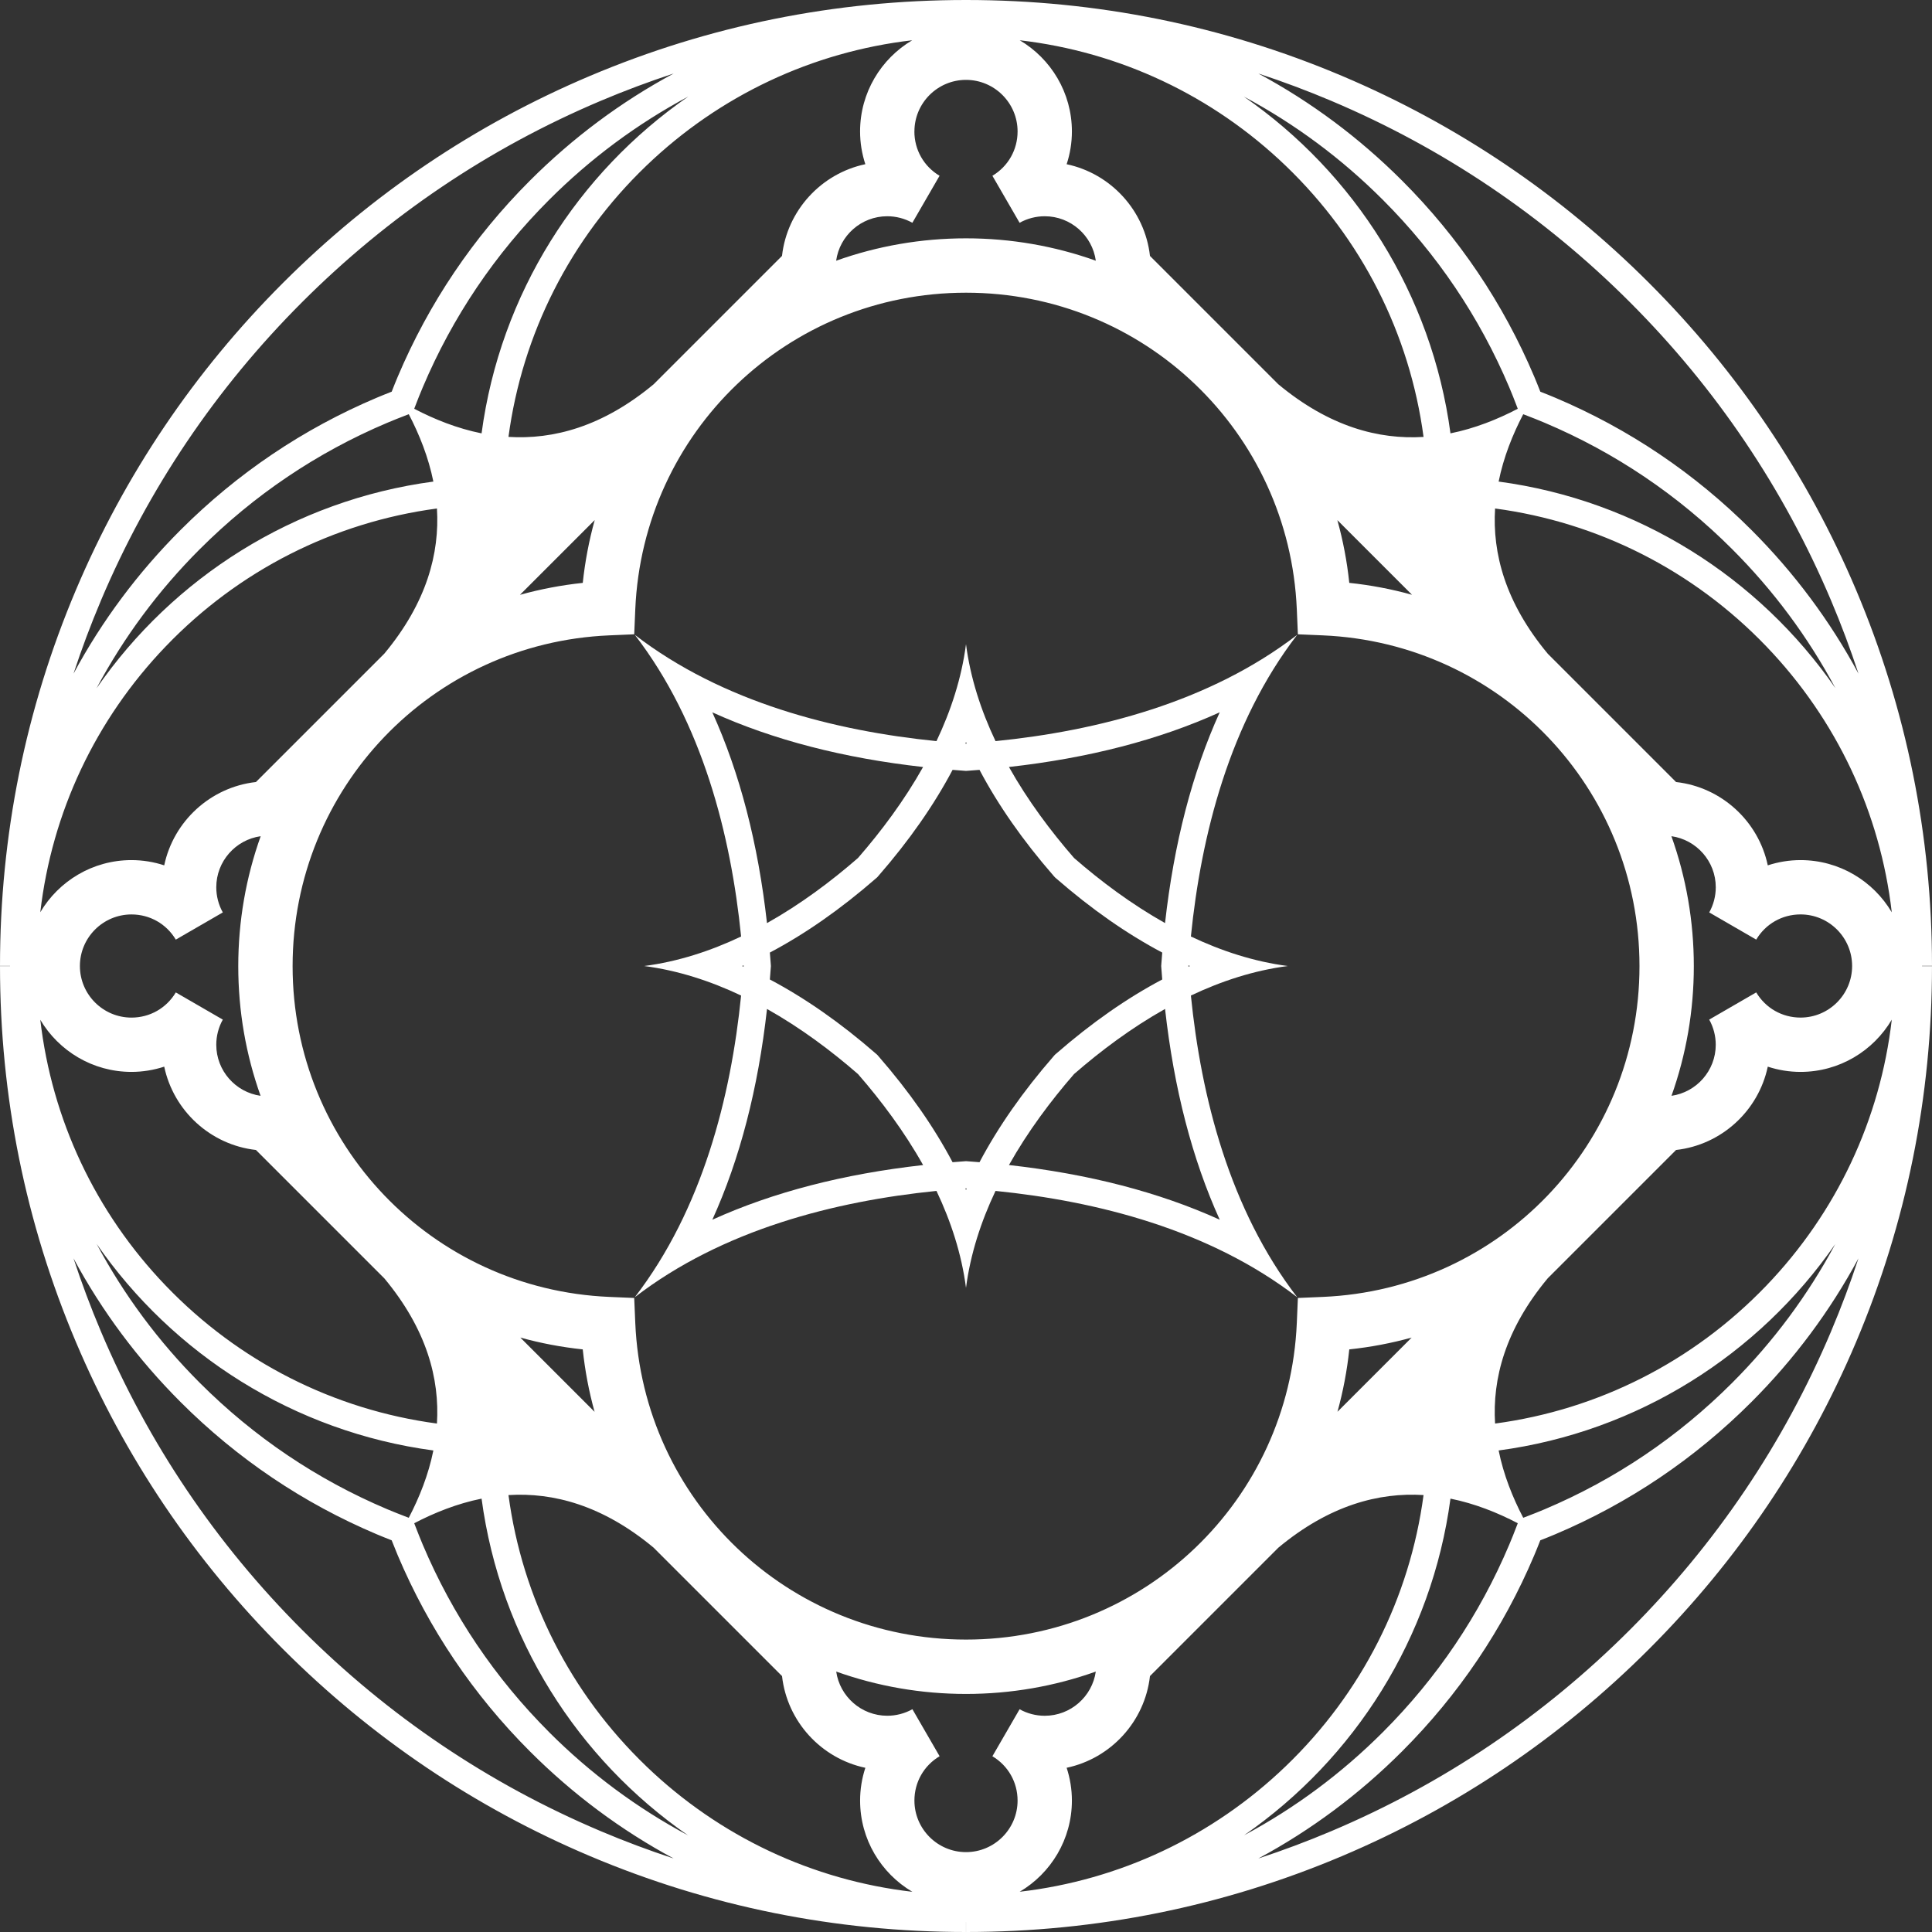 <?xml version="1.0" encoding="UTF-8"?><svg id="Elements" xmlns="http://www.w3.org/2000/svg" viewBox="0 0 854 854"><rect x="0" y="0" width="854" height="854" fill="#333333" stroke="none"/><defs><style>.cls-1{fill:#fff;}</style></defs><g id="DecorElement2"><path class="cls-1" d="M854,426.94c0-57.63-11.3-113.53-33.55-166.14-21.51-50.85-52.3-96.51-91.52-135.73-39.22-39.22-84.89-70.01-135.73-91.52C540.6,11.3,484.72.01,427.11,0h-.22c-57.61.01-113.49,11.3-166.09,33.55-50.85,21.51-96.51,52.3-135.73,91.52-39.22,39.22-70.01,84.89-91.52,135.73C11.29,313.42,0,369.32,0,426.96h4.42s0,.03,0,.05c0,.01,0,.02,0,.03H0c0,57.64,11.29,113.55,33.55,166.16,21.5,50.84,52.3,96.51,91.52,135.73,39.22,39.22,84.89,70.01,135.73,91.52,52.63,22.26,108.54,33.55,166.19,33.55v-4.4h.02v4.4s0,0,0,0c57.65,0,113.57-11.29,166.19-33.55,50.84-21.51,96.51-52.3,135.73-91.52,39.22-39.22,70.01-84.89,91.52-135.73,22.25-52.61,33.54-108.51,33.55-166.14h-4.4s0-.03,0-.05c0-.02,0-.05,0-.07h4.4s0,0,0,0ZM588.53,44.61c49.41,20.9,93.8,50.83,131.92,88.95,38.12,38.12,68.05,82.51,88.95,131.92,4.5,10.63,8.53,21.41,12.11,32.3-12.54-23.3-28.4-44.59-47.34-63.53-25.04-25.04-54.19-44.69-86.65-58.42-2.05-.87-4.21-1.74-6.65-2.69-.95-2.44-1.82-4.6-2.69-6.65-13.73-32.46-33.38-61.61-58.42-86.65-18.94-18.94-40.23-34.8-63.53-47.34,10.9,3.57,21.67,7.61,32.31,12.11ZM285.66,780.71c-33.58-32.26-54.8-74.27-60.9-119.84,19.77-1.23,41.58,4.47,64.15,23.24l56.77,56.77c2.26,20.12,17.33,36.42,36.83,40.54-1.52,4.63-2.32,9.51-2.32,14.48,0,17.16,9.28,32.18,23.09,40.33-44.1-5.1-85.19-24.36-117.62-55.51ZM565.03,169.84l-56.71-56.71c-2.26-20.12-17.33-36.42-36.83-40.54,1.52-4.63,2.32-9.51,2.32-14.48,0-17.14-9.27-32.15-23.05-40.31,44.09,5.1,85.18,24.36,117.6,55.51,33.57,32.25,54.8,74.26,60.89,119.82-19.79,1.23-41.63-4.48-64.23-23.3ZM591.2,624.04c2.48-8.97,4.24-18.19,5.22-27.57,9.38-.99,18.59-2.74,27.57-5.22l-32.79,32.79ZM584.71,573.27l-11.01.47-.47,11.01c-3.36,78.5-67.58,139.99-146.21,139.99s-142.86-61.49-146.21-139.99l-.47-11.01-11.01-.47c-78.5-3.36-139.99-67.58-139.99-146.21s61.49-142.86,139.99-146.21l11.01-.47.47-11.01c3.36-78.5,67.58-139.99,146.21-139.99s142.86,61.49,146.21,139.99l.47,11.01,11.01.47c78.5,3.36,139.99,67.58,139.99,146.21s-61.49,142.86-139.99,146.21ZM449.8,795.89c0,12.57-10.23,22.8-22.8,22.8s-22.8-10.23-22.8-22.8c0-8.1,4.16-15.43,11.13-19.59l-12.02-20.78c-3.37,1.89-7.22,2.89-11.11,2.89-11.46,0-20.98-8.5-22.57-19.53,18.2,6.5,37.56,9.89,57.38,9.89s39.17-3.39,57.36-9.88c-1.59,11.03-11.11,19.53-22.57,19.53-3.9,0-7.74-1-11.11-2.89l-12.02,20.78c6.97,4.16,11.13,11.49,11.13,19.59ZM230,591.24c8.98,2.49,18.2,4.24,27.59,5.23.99,9.39,2.74,18.61,5.23,27.59l-32.83-32.83ZM224.76,193.13c6.1-45.56,27.32-87.57,60.89-119.82,32.42-31.14,73.5-50.4,117.57-55.51-13.78,8.16-23.04,23.17-23.04,40.3,0,4.97.81,9.86,2.32,14.48-19.5,4.12-34.57,20.42-36.83,40.54l-56.73,56.73c-22.58,18.79-44.4,24.5-64.18,23.27ZM404.2,58.11c0-12.57,10.23-22.8,22.8-22.8s22.8,10.23,22.8,22.8c0,8.1-4.16,15.43-11.13,19.59l12.02,20.78c3.37-1.89,7.22-2.89,11.11-2.89,11.5,0,21.05,8.56,22.58,19.65-18.2-6.5-37.56-9.89-57.38-9.89s-39.19,3.39-57.4,9.9c1.53-11.09,11.08-19.66,22.58-19.66,3.9,0,7.74,1,11.11,2.89l12.02-20.78c-6.97-4.16-11.13-11.49-11.13-19.59ZM262.88,229.89c-2.51,9.04-4.28,18.31-5.28,27.76-9.45,1-18.72,2.77-27.76,5.28l3.31-3.31,29.72-29.72ZM591.15,229.91l33,33c-9.03-2.51-18.3-4.28-27.73-5.27-.99-9.44-2.76-18.71-5.27-27.73ZM212.87,191.56c-10.76-2.17-20.76-6.17-29.77-10.87l.29-.77c1.28-3.37,2.39-6.15,3.5-8.75,13.12-31.03,31.92-58.9,55.85-82.84,18.32-18.32,38.95-33.61,61.52-45.67-48.88,33.8-83.13,87.23-91.39,148.89ZM169.87,288.94l-56.74,56.74c-20.12,2.26-36.42,17.33-40.54,36.83-4.62-1.52-9.51-2.32-14.48-2.32-17.14,0-32.15,9.27-40.3,23.04,5.11-44.08,24.37-85.16,55.51-117.57,32.25-33.57,74.26-54.8,119.82-60.89,1.22,19.78-4.48,41.6-23.27,64.17ZM115.18,484.38c-11.05-1.57-19.58-11.09-19.58-22.57,0-3.9,1-7.74,2.89-11.11l-20.78-12.02c-4.16,6.97-11.49,11.13-19.59,11.13-12.57,0-22.8-10.23-22.8-22.8s10.23-22.8,22.8-22.8c8.1,0,15.43,4.16,19.59,11.13l20.78-12.02c-1.89-3.37-2.89-7.22-2.89-11.11,0-11.49,8.55-21.03,19.63-22.58-6.52,18.22-9.91,37.6-9.91,57.45s3.38,39.14,9.87,57.32ZM17.8,450.76c8.16,13.78,23.17,23.05,40.31,23.05,4.97,0,9.86-.81,14.48-2.32,4.12,19.5,20.42,34.57,40.54,36.83l56.77,56.77c18.77,22.57,24.47,44.39,23.24,64.16-45.56-6.1-87.57-27.32-119.82-60.89-31.15-32.42-50.41-73.51-55.51-117.6ZM450.72,836.22c13.8-8.15,23.09-23.17,23.09-40.33,0-4.97-.81-9.86-2.32-14.48,19.5-4.12,34.57-20.42,36.83-40.54l56.74-56.74c22.58-18.79,44.41-24.5,64.19-23.27-6.09,45.57-27.32,87.59-60.89,119.84-32.43,31.16-73.54,50.42-117.64,55.51ZM684.14,565.05l56.73-56.73c20.12-2.26,36.42-17.33,40.54-36.83,4.63,1.52,9.51,2.32,14.48,2.32,17.16,0,32.18-9.29,40.33-23.09-5.1,44.1-24.36,85.21-55.51,117.64-32.25,33.57-74.27,54.8-119.84,60.89-1.23-19.78,4.47-41.62,23.27-64.2ZM776.3,415.33c4.16-6.97,11.49-11.13,19.59-11.13,12.57,0,22.8,10.23,22.8,22.8s-10.23,22.8-22.8,22.8c-8.1,0-15.43-4.16-19.59-11.13l-20.78,12.02c1.89,3.38,2.89,7.22,2.89,11.12,0,11.47-8.52,20.99-19.56,22.57,6.48-18.18,9.87-37.52,9.87-57.32s-3.4-39.23-9.91-57.44c11.07,1.56,19.61,11.09,19.61,22.58,0,3.9-1,7.74-2.89,11.12l20.78,12.02ZM836.22,403.27c-8.15-13.8-23.17-23.08-40.33-23.08-4.97,0-9.86.81-14.48,2.32-4.12-19.5-20.42-34.57-40.54-36.83l-56.7-56.7c-18.81-22.59-24.53-44.43-23.3-64.21,45.57,6.09,87.58,27.32,119.84,60.89,31.15,32.43,50.41,73.52,55.51,117.62ZM641.15,191.55c-8.26-61.64-42.49-115.05-91.33-148.85,22.55,12.05,43.15,27.33,61.44,45.63,23.94,23.94,42.73,51.81,55.86,82.84,1.1,2.59,2.21,5.37,3.49,8.75l.29.77c-9.01,4.7-19.01,8.7-29.76,10.87ZM44.6,265.47c20.9-49.41,50.83-93.8,88.95-131.92,38.12-38.12,82.51-68.05,131.92-88.95,10.64-4.5,21.41-8.53,32.31-12.11-23.3,12.54-44.59,28.4-63.53,47.34-25.04,25.04-44.69,54.19-58.42,86.65-.87,2.06-1.74,4.21-2.69,6.65-2.44.95-4.59,1.82-6.65,2.69-32.46,13.73-61.61,33.38-86.65,58.42-18.94,18.94-34.8,40.23-47.34,63.53,3.57-10.9,7.61-21.67,12.11-32.3ZM88.33,242.74c23.94-23.94,51.81-42.73,82.84-55.85,2.6-1.1,5.38-2.21,8.75-3.5l.77-.3c4.7,9.01,8.7,19.02,10.87,29.78-61.67,8.26-115.1,42.51-148.9,91.39,12.06-22.58,27.35-43.21,45.67-61.53ZM191.56,641.15c-2.17,10.75-6.17,20.75-10.87,29.75l-.77-.29c-3.35-1.27-6.13-2.39-8.75-3.49-31.03-13.12-58.9-31.91-82.84-55.85-18.3-18.3-33.58-38.9-45.63-61.45,33.8,48.84,87.22,83.07,148.86,91.33ZM265.47,809.39c-49.41-20.9-93.8-50.83-131.92-88.95-38.12-38.12-68.05-82.51-88.95-131.92-4.5-10.63-8.53-21.41-12.11-32.3,12.54,23.3,28.4,44.59,47.34,63.53,25.04,25.04,54.19,44.69,86.65,58.42,2.04.86,4.23,1.75,6.65,2.69.95,2.43,1.82,4.59,2.69,6.65,13.73,32.46,33.38,61.61,58.42,86.65,18.94,18.94,40.23,34.8,63.53,47.34-10.9-3.57-21.67-7.61-32.31-12.11ZM242.74,765.67c-23.94-23.94-42.73-51.81-55.85-82.84-1.1-2.61-2.21-5.39-3.5-8.75l-.29-.77c9.01-4.7,19.02-8.7,29.77-10.87,8.25,61.62,42.46,115.03,91.27,148.84-22.53-12.05-43.12-27.32-61.4-45.6ZM641.15,662.44c10.75,2.17,20.75,6.17,29.75,10.87l-.29.77c-1.29,3.38-2.4,6.16-3.5,8.75-13.12,31.03-31.91,58.9-55.85,82.84-18.27,18.27-38.83,33.53-61.33,45.57,48.79-33.81,82.97-87.2,91.22-148.8ZM809.39,588.53c-20.9,49.41-50.83,93.8-88.95,131.92-38.12,38.12-82.51,68.05-131.92,88.95-10.63,4.5-21.41,8.54-32.31,12.11,23.3-12.54,44.59-28.4,63.53-47.34,25.04-25.04,44.69-54.19,58.42-86.65.87-2.05,1.74-4.21,2.69-6.65,2.42-.94,4.58-1.82,6.65-2.69,32.46-13.73,61.61-33.38,86.65-58.42,18.94-18.94,34.8-40.23,47.34-63.53-3.57,10.9-7.61,21.67-12.11,32.3ZM765.67,611.26c-23.94,23.94-51.81,42.73-82.84,55.86-2.62,1.11-5.4,2.22-8.75,3.49l-.77.29c-4.7-9.01-8.7-19-10.87-29.75,61.6-8.25,114.98-42.43,148.79-91.22-12.04,22.5-27.3,43.06-45.56,61.33ZM662.44,212.87c2.17-10.76,6.17-20.76,10.87-29.77l.77.29c3.38,1.29,6.16,2.4,8.75,3.5,31.03,13.12,58.9,31.91,82.84,55.85,18.29,18.29,33.56,38.88,45.61,61.41-33.81-48.82-87.21-83.03-148.84-91.28Z"/><path class="cls-1" d="M569.25,427.01c-15.01-1.95-29.38-6.67-42.84-13.05,4.51-44.79,17.08-94.51,46.99-133.35-38.84,29.91-88.56,42.49-133.35,46.99-6.38-13.45-11.1-27.83-13.05-42.84-1.95,15.01-6.67,29.38-13.05,42.84-44.79-4.51-94.51-17.08-133.35-46.99,29.91,38.84,42.49,88.56,46.99,133.35-13.45,6.38-27.83,11.1-42.84,13.05,15.01,1.95,29.38,6.67,42.84,13.05-4.51,44.79-17.08,94.51-46.99,133.35,38.84-29.91,88.56-42.49,133.35-46.99,6.38,13.45,11.1,27.83,13.05,42.84,1.95-15.01,6.67-29.38,13.05-42.84,44.79,4.51,94.51,17.08,133.35,46.99-29.91-38.84-42.49-88.56-46.99-133.35,13.45-6.38,27.83-11.1,42.84-13.05ZM526,427.01c-.22.1-.45.2-.67.3,0-.1-.02-.2-.02-.3,0-.1.02-.2.02-.3.22.1.45.2.67.3ZM427.84,513.33l-.83-.06-.83.06c-1.72.12-3.42.26-5.12.4-8.26-15.63-19.19-31.28-32.75-46.85l-.54-.62-.62-.54c-15.58-13.57-31.22-24.49-46.85-32.76.14-1.7.28-3.4.4-5.12l.06-.83-.06-.83c-.12-1.72-.26-3.42-.4-5.12,15.63-8.26,31.28-19.19,46.85-32.75l.62-.54.54-.62c13.57-15.58,24.49-31.22,32.76-46.85,1.7.14,3.4.28,5.12.4l.83.06.83-.06c1.72-.12,3.42-.26,5.12-.4,8.26,15.63,19.19,31.28,32.76,46.85l.54.62.62.54c15.58,13.57,31.22,24.49,46.85,32.75-.14,1.7-.28,3.4-.4,5.12l-.06.83.06.83c.12,1.72.26,3.42.4,5.12-15.63,8.26-31.28,19.19-46.85,32.76l-.62.54-.54.62c-13.57,15.58-24.49,31.22-32.76,46.85-1.7-.14-3.4-.28-5.12-.4ZM539.14,314.88c-12.16,26.81-20.23,57.96-24.16,93.15-14.89-8.37-28.45-18.53-40.22-28.78-10.25-11.77-20.41-25.32-28.78-40.22,35.19-3.93,66.34-12,93.15-24.16ZM427.01,328.02c.1.22.2.45.3.67-.1,0-.2.02-.3.02-.1,0-.2-.02-.3-.02.1-.22.21-.45.3-.67ZM314.88,314.88c26.81,12.16,57.96,20.23,93.15,24.16-8.37,14.89-18.53,28.45-28.78,40.22-11.77,10.25-25.32,20.41-40.22,28.78-3.93-35.19-12-66.34-24.16-93.15ZM328.02,427.01c.22-.1.45-.2.67-.3,0,.1.02.2.02.3,0,.1-.02.2-.02.3-.22-.1-.45-.21-.67-.3ZM314.88,539.14c12.16-26.81,20.23-57.96,24.16-93.15,14.89,8.37,28.45,18.53,40.22,28.78,10.25,11.77,20.41,25.32,28.78,40.22-35.19,3.93-66.34,12-93.15,24.16ZM427.01,526c-.1-.22-.2-.45-.3-.67.1,0,.2-.02.3-.02.1,0,.2.02.3.02-.1.22-.21.45-.3.67ZM539.14,539.14c-26.81-12.16-57.96-20.23-93.15-24.16,8.37-14.89,18.53-28.45,28.78-40.22,11.77-10.25,25.32-20.41,40.22-28.78,3.93,35.19,12,66.34,24.16,93.15Z"/></g></svg>